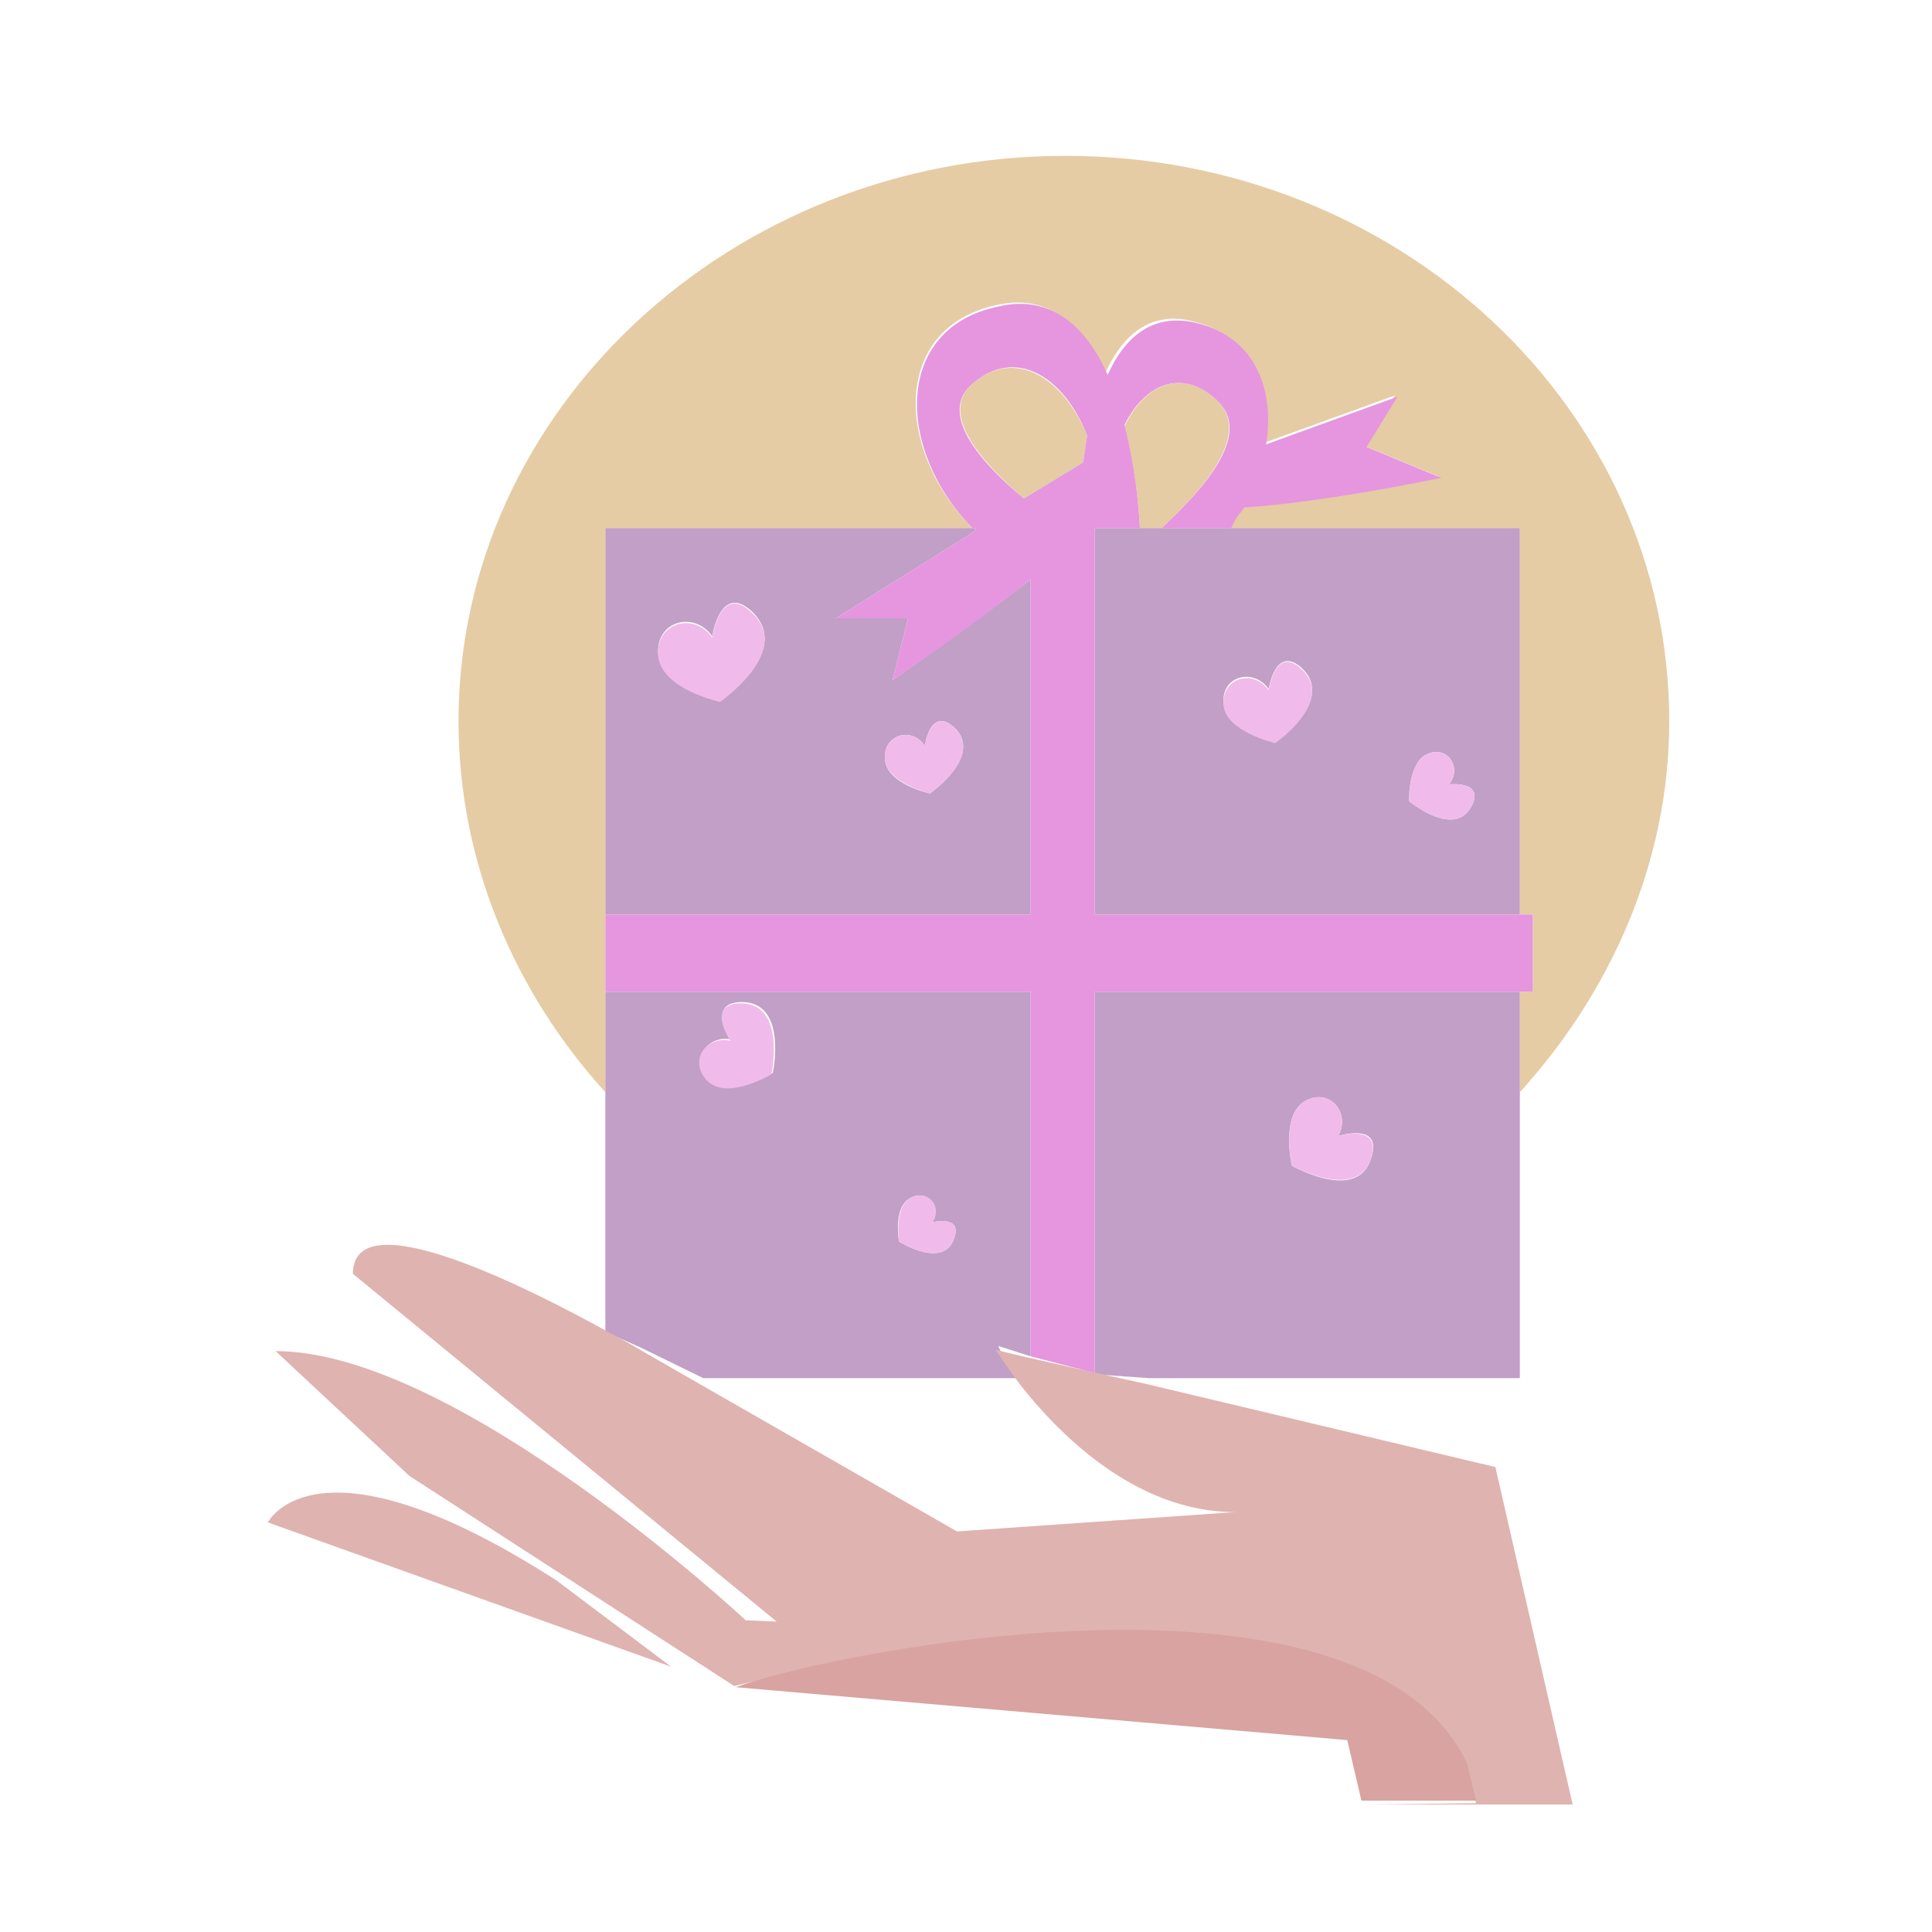 <?xml version="1.0" encoding="utf-8"?>
<!-- Generator: Adobe Illustrator 18.1.0, SVG Export Plug-In . SVG Version: 6.00 Build 0)  -->
<svg version="1.1" id="Layer_1" xmlns="http://www.w3.org/2000/svg" xmlns:xlink="http://www.w3.org/1999/xlink" x="0px" y="0px"
	 viewBox="0 0 150 150" enable-background="new 0 0 150 150" xml:space="preserve">
<g>
	<path fill="none" d="M74.4,118.7l21.6-1.6c-7.8,0-13.8-6.1-16.7-10.1H54.6L74.4,118.7z"/>
	<path fill="#E5CCA4" d="M84.4,33.8c-1.9-4.6-5.7-6.8-8.9-4c-2.6,2.3,0.6,6,4,8.9l4.6-2.8C84.2,35.2,84.3,34.5,84.4,33.8z"/>
	<path fill="#E5CCA4" d="M47,77.2v-5.8l0,0V41h28.5c-6-6-6.3-15.5,1.8-17.3c4.2-1,6.9,1.7,8.5,5.3c1.3-2.9,3.5-5,7-4
		c4.4,1.1,6,5.1,5.3,9.4l10.2-3.7l-2.4,3.9l5.8,2.4c0,0-8.9,1.9-15.3,2.4c-0.3,0.5-0.6,0.6-1,1.6H118v30h1v6h-1v7.8
		c7-7.7,11.6-17.8,11.6-28.8c0-24.3-21-43.9-46.9-43.9c-25.9,0-47.1,19.7-47.1,43.9c0,11,4.4,21.1,11.4,28.8V77.2L47,77.2z"/>
	<path fill="#E5CCA4" d="M94.6,31.2c-2.6-2.6-5.6-1.6-7.3,1.9c0.8,3.1,1.1,5.9,1.2,7.9h1.7C93.4,38,97.1,33.8,94.6,31.2z"/>
	<path fill="#C19FC6" d="M54.6,107h24.7c-1.2-1-1.8-2.5-1.8-2.5l2.5,0.8V77H47v7.8v18.6c2,0.9,2.7,1.2,2.7,1.2L54.6,107z M70.7,93
		c1.3-0.7,2.4,0.7,1.7,1.9c0,0,2.3-0.6,1.7,1.2c-0.8,2.5-4.3,0.3-4.3,0.3S69.3,93.7,70.7,93z M56.8,80.7c0,0-2-2.8,0.7-2.9
		c3.7-0.1,2.5,5.5,2.5,5.5s-3.3,2-4.9,0.5C53.5,82.5,54.8,80.3,56.8,80.7z"/>
	<path fill="#C19FC6" d="M88.5,41H85v30h33V41H95.6h-5.4H88.5z M110.9,58.5c1.6-0.6,2.6,1.2,1.6,2.4c0,0,2.7-0.3,1.8,1.6
		c-1.3,2.7-4.9-0.3-4.9-0.3S109.3,59.1,110.9,58.5z M98.5,53.5c0,0,0.5-3.4,2.5-1.7c2.8,2.5-2,5.8-2,5.8s-3.8-0.8-4-3
		C94.8,52.5,97.3,51.8,98.5,53.5z"/>
	<path fill="#C19FC6" d="M80,45c-5,3.9-10.7,7.8-10.7,7.8l1.2-4.8h-5.6l10.7-6.7l0.2-0.3h-0.3H47v30h33V45z M55.9,54.4
		c0,0-4.6-1-4.8-3.6c-0.2-2.6,2.8-3.4,4.2-1.4c0,0,0.6-4.1,3-2C61.7,50.5,55.9,54.4,55.9,54.4z M72.2,61.6c0,0-3.4-0.7-3.5-2.7
		c-0.1-1.9,2.1-2.5,3.1-1c0,0,0.4-3,2.2-1.5C76.5,58.6,72.2,61.6,72.2,61.6z"/>
	<path fill="#C19FC6" d="M85,77v29.7l4.2,0.3H118V84.8V77H85z M101.3,85.5c1.9-1.1,3.6,0.9,2.6,2.7c0,0,3.4-1.1,2.6,1.6
		c-1,3.7-6.2,0.7-6.2,0.7S99.4,86.6,101.3,85.5z"/>
	<path fill="#E596DF" d="M85,77h33.2h0.8v-6h-0.8H85V41h3.5c-0.1-2-0.4-4.9-1.2-8c1.7-3.4,4.7-4.4,7.3-1.8c2.6,2.6-1.2,6.8-4.4,9.8
		h5.4c0.4-1,0.7-1.1,1-1.6c6.3-0.4,15.3-2.3,15.3-2.3l-5.8-2.4l2.4-3.9l-10.2,3.7c0.7-4.3-0.9-8.3-5.3-9.4c-3.5-0.9-5.7,1.1-7,4
		c-1.6-3.6-4.3-6.3-8.5-5.3C69.3,25.5,69.6,35,75.5,41h0.3l-0.2,0.3L64.9,48h5.6l-1.2,4.8c0,0,5.7-3.8,10.7-7.8v26H47.3H47v6h0.3H80
		v28.3l5,1.3V77z M79.5,38.7c-3.4-2.8-6.7-6.6-4-8.9c3.3-2.9,7.1-0.6,8.9,4c-0.1,0.7-0.2,1.4-0.3,2.1L79.5,38.7z"/>
	<path fill="#F0BBEA" d="M114.3,62.5c0.9-1.9-1.8-1.6-1.8-1.6c1-1.2,0-3-1.6-2.4c-1.6,0.6-1.5,3.7-1.5,3.7S113,65.2,114.3,62.5z"/>
	<path fill="#F0BBEA" d="M99,57.7c0,0,4.8-3.3,2-5.8c-2-1.8-2.5,1.7-2.5,1.7c-1.2-1.7-3.7-1-3.5,1.2C95.2,56.8,99,57.7,99,57.7z"/>
	<path fill="#F0BBEA" d="M106.5,89.8c0.7-2.6-2.6-1.6-2.6-1.6c1-1.8-0.7-3.8-2.6-2.7c-1.9,1.1-1,5-1,5S105.5,93.4,106.5,89.8z"/>
	<path fill="#F0BBEA" d="M74.1,96.1c0.6-1.8-1.7-1.2-1.7-1.2c0.8-1.2-0.3-2.6-1.7-1.9c-1.3,0.7-0.9,3.4-0.9,3.4S73.3,98.6,74.1,96.1
		z"/>
	<path fill="#F0BBEA" d="M55.3,49.5c-1.4-2-4.4-1.2-4.2,1.4c0.2,2.6,4.8,3.6,4.8,3.6s5.8-4,2.4-7C55.9,45.3,55.3,49.5,55.3,49.5z"/>
	<path fill="#F0BBEA" d="M59.9,83.4c0,0,1.2-5.6-2.5-5.5c-2.6,0.1-0.7,2.9-0.7,2.9c-2-0.4-3.3,1.7-1.7,3.2
		C56.6,85.4,59.9,83.4,59.9,83.4z"/>
	<path fill="#F0BBEA" d="M71.8,57.9c-1-1.5-3.2-0.9-3.1,1c0.1,1.9,3.5,2.7,3.5,2.7s4.3-2.9,1.8-5.2C72.2,54.9,71.8,57.9,71.8,57.9z"
		/>
	<path fill="#DFB3B0" d="M20.8,118.2l31.3,11.2l-8.9-6.7C24.5,110.7,20.8,118.2,20.8,118.2z"/>
	<path fill="#DFB3B0" d="M89.2,107.5l-3.6-0.8l-5.8-1.3l-2.5-0.6c0,0,0.7,1.1,1.9,2.7c2.9,3.7,8.9,9.9,16.7,9.9l-21.6,1.5
		l-19.9-11.4l-4.7-2.7c0,0-1-0.6-2.5-1.4c-5.8-3.2-19.8-10.4-19.8-4.5l32.9,27l-2.4-0.1c0,0-22.4-20.9-36.5-20.9l10.4,9.7l25.2,16.3
		c8.3-2,48.8-10.7,56.8,6l0.8,3.1l-8.9,0.1h16.4l-6-26.2L89.2,107.5z"/>
	<path fill="#D8A3A0" d="M113.9,136.9c-8-16.7-48.5-8.9-56.8-5.9c0,0,0,0,0,0l0.1,0l47.4,4.1l1.1,4.7l8.9,0L113.9,136.9z"/>
</g>
</svg>
